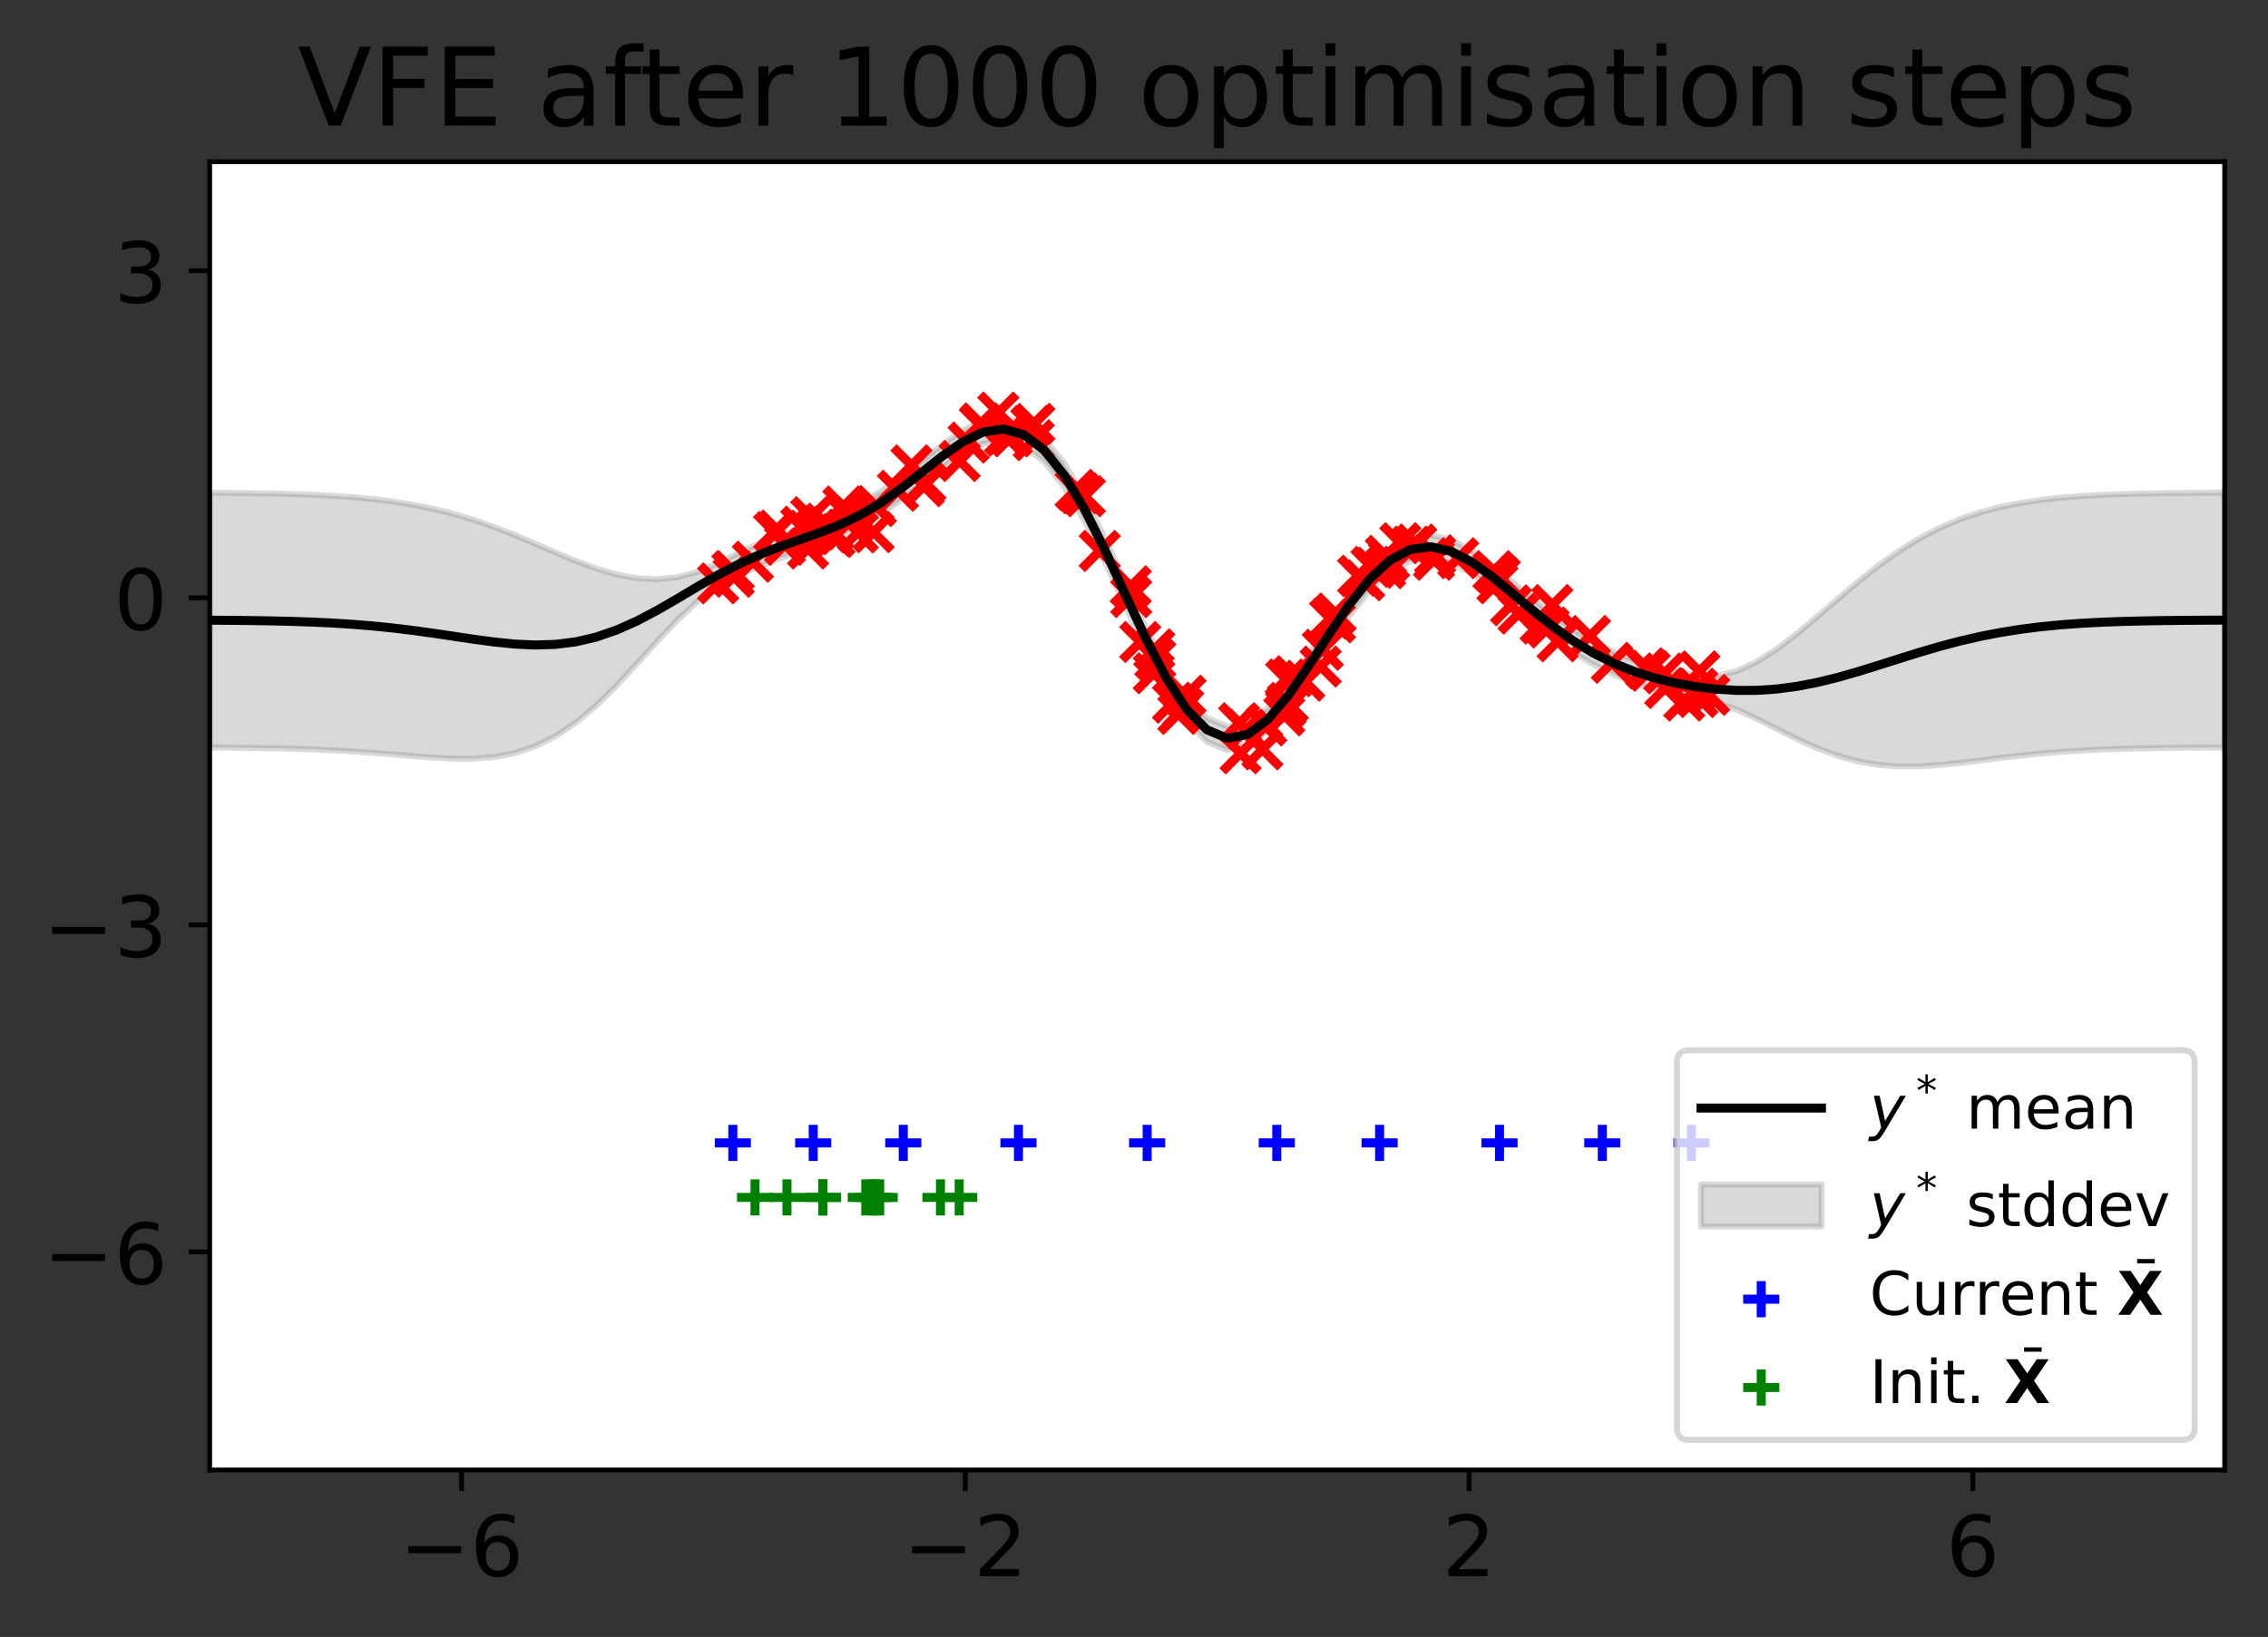 <?xml version="1.0" encoding="utf-8" standalone="no"?>
<!DOCTYPE svg PUBLIC "-//W3C//DTD SVG 1.1//EN"
  "http://www.w3.org/Graphics/SVG/1.1/DTD/svg11.dtd">
<!-- Created with matplotlib (https://matplotlib.org/) -->
<svg height="272.067pt" version="1.1" viewBox="0 0 376.839 272.067" width="376.839pt" xmlns="http://www.w3.org/2000/svg" xmlns:xlink="http://www.w3.org/1999/xlink">
 <rect x="0" y="0" width="376.839" height="272.067" fill="#333333" stroke="none"/>
 <defs>
  <style type="text/css">
*{stroke-linecap:butt;stroke-linejoin:round;}
  </style>
 </defs>
 <g id="figure_1">
  <g id="patch_1">
   <path d="M 0 272.067 
L 376.839 272.067 
L 376.839 0 
L 0 0 
z
" style="fill:none;"/>
  </g>
  <g id="axes_1">
   <g id="patch_2">
    <path d="M 34.839 244.317 
L 369.639 244.317 
L 369.639 26.877 
L 34.839 26.877 
z
" style="fill:#ffffff;"/>
   </g>
   <g id="PolyCollection_1">
    <defs>
     <path d="M 34.839 -190.154 
L 34.839 -147.821 
L 38.221 -147.798 
L 41.603 -147.762 
L 44.985 -147.709 
L 48.366 -147.631 
L 51.748 -147.522 
L 55.13 -147.373 
L 58.512 -147.182 
L 61.894 -146.947 
L 65.275 -146.678 
L 68.657 -146.396 
L 72.039 -146.143 
L 75.421 -145.978 
L 78.803 -145.984 
L 82.185 -146.259 
L 85.566 -146.908 
L 88.948 -148.034 
L 92.33 -149.713 
L 95.712 -151.982 
L 99.094 -154.82 
L 102.475 -158.137 
L 105.857 -161.776 
L 109.239 -165.517 
L 112.621 -169.09 
L 116.003 -172.196 
L 119.385 -174.612 
L 122.766 -176.436 
L 126.148 -177.944 
L 129.53 -179.278 
L 132.912 -180.497 
L 136.294 -181.691 
L 139.675 -183.015 
L 143.057 -184.639 
L 146.439 -186.662 
L 149.821 -189.064 
L 153.203 -191.705 
L 156.585 -194.351 
L 159.966 -196.688 
L 163.348 -198.334 
L 166.73 -198.876 
L 170.112 -197.952 
L 173.494 -195.347 
L 176.875 -191.068 
L 180.257 -185.343 
L 183.639 -178.574 
L 187.021 -171.277 
L 190.403 -164.041 
L 193.785 -157.491 
L 197.166 -152.239 
L 200.548 -148.779 
L 203.93 -147.392 
L 207.312 -148.088 
L 210.694 -150.631 
L 214.075 -154.602 
L 217.457 -159.484 
L 220.839 -164.713 
L 224.221 -169.716 
L 227.603 -173.969 
L 230.985 -177.078 
L 234.366 -178.84 
L 237.748 -179.256 
L 241.13 -178.484 
L 244.512 -176.764 
L 247.894 -174.372 
L 251.275 -171.595 
L 254.657 -168.725 
L 258.039 -166.014 
L 261.421 -163.625 
L 264.803 -161.604 
L 268.185 -159.915 
L 271.566 -158.52 
L 274.948 -157.426 
L 278.33 -156.643 
L 281.712 -156.064 
L 285.094 -155.34 
L 288.475 -154.163 
L 291.857 -152.612 
L 295.239 -150.901 
L 298.621 -149.211 
L 302.003 -147.687 
L 305.385 -146.434 
L 308.766 -145.511 
L 312.148 -144.934 
L 315.53 -144.68 
L 318.912 -144.697 
L 322.294 -144.917 
L 325.675 -145.267 
L 329.057 -145.68 
L 332.439 -146.102 
L 335.821 -146.495 
L 339.203 -146.836 
L 342.585 -147.116 
L 345.966 -147.335 
L 349.348 -147.5 
L 352.73 -147.619 
L 356.112 -147.702 
L 359.494 -147.759 
L 362.875 -147.796 
L 366.257 -147.82 
L 369.639 -147.835 
L 369.639 -190.168 
L 369.639 -190.168 
L 366.257 -190.153 
L 362.875 -190.128 
L 359.494 -190.09 
L 356.112 -190.031 
L 352.73 -189.943 
L 349.348 -189.813 
L 345.966 -189.625 
L 342.585 -189.359 
L 339.203 -188.99 
L 335.821 -188.485 
L 332.439 -187.809 
L 329.057 -186.92 
L 325.675 -185.776 
L 322.294 -184.338 
L 318.912 -182.577 
L 315.53 -180.484 
L 312.148 -178.075 
L 308.766 -175.398 
L 305.385 -172.54 
L 302.003 -169.62 
L 298.621 -166.786 
L 295.239 -164.201 
L 291.857 -162.04 
L 288.475 -160.485 
L 285.094 -159.73 
L 281.712 -159.834 
L 278.33 -160.481 
L 274.948 -161.347 
L 271.566 -162.383 
L 268.185 -163.69 
L 264.803 -165.369 
L 261.421 -167.444 
L 258.039 -169.866 
L 254.657 -172.547 
L 251.275 -175.365 
L 247.894 -178.134 
L 244.512 -180.579 
L 241.13 -182.356 
L 237.748 -183.131 
L 234.366 -182.661 
L 230.985 -180.844 
L 227.603 -177.733 
L 224.221 -173.521 
L 220.839 -168.546 
L 217.457 -163.295 
L 214.075 -158.368 
L 210.694 -154.396 
L 207.312 -151.923 
L 203.93 -151.318 
L 200.548 -152.737 
L 197.166 -156.138 
L 193.785 -161.292 
L 190.403 -167.798 
L 187.021 -175.089 
L 183.639 -182.486 
L 180.257 -189.305 
L 176.875 -194.987 
L 173.494 -199.171 
L 170.112 -201.713 
L 166.73 -202.653 
L 163.348 -202.168 
L 159.966 -200.551 
L 156.585 -198.185 
L 153.203 -195.485 
L 149.821 -192.821 
L 146.439 -190.438 
L 143.057 -188.437 
L 139.675 -186.8 
L 136.294 -185.45 
L 132.912 -184.267 
L 129.53 -183.098 
L 126.148 -181.773 
L 122.766 -180.2 
L 119.385 -178.499 
L 116.003 -177.046 
L 112.621 -176.137 
L 109.239 -175.793 
L 105.857 -175.962 
L 102.475 -176.579 
L 99.094 -177.564 
L 95.712 -178.817 
L 92.33 -180.228 
L 88.948 -181.694 
L 85.566 -183.124 
L 82.185 -184.45 
L 78.803 -185.63 
L 75.421 -186.643 
L 72.039 -187.486 
L 68.657 -188.168 
L 65.275 -188.707 
L 61.894 -189.123 
L 58.512 -189.437 
L 55.13 -189.67 
L 51.748 -189.838 
L 48.366 -189.957 
L 44.985 -190.039 
L 41.603 -190.094 
L 38.221 -190.13 
L 34.839 -190.154 
z
" id="m5de62f214d" style="stroke:#808080;stroke-opacity:0.3;"/>
    </defs>
    <g clip-path="url(#pc79cca05ed)">
     <use style="fill:#808080;fill-opacity:0.3;stroke:#808080;stroke-opacity:0.3;" x="0" xlink:href="#m5de62f214d" y="272.067"/>
    </g>
   </g>
   <g id="PathCollection_1">
    <defs>
     <path d="M -3 3 
L 3 -3 
M -3 -3 
L 3 3 
" id="m4409b756dc" style="stroke:#ff0000;stroke-width:1.5;"/>
    </defs>
    <g clip-path="url(#pc79cca05ed)">
     <use style="fill:#ff0000;stroke:#ff0000;stroke-width:1.5;" x="210.41" xlink:href="#m4409b756dc" y="120.575"/>
     <use style="fill:#ff0000;stroke:#ff0000;stroke-width:1.5;" x="238.262" xlink:href="#m4409b756dc" y="93.046"/>
     <use style="fill:#ff0000;stroke:#ff0000;stroke-width:1.5;" x="219.442" xlink:href="#m4409b756dc" y="110.788"/>
     <use style="fill:#ff0000;stroke:#ff0000;stroke-width:1.5;" x="209.753" xlink:href="#m4409b756dc" y="124.548"/>
     <use style="fill:#ff0000;stroke:#ff0000;stroke-width:1.5;" x="189.459" xlink:href="#m4409b756dc" y="106.698"/>
     <use style="fill:#ff0000;stroke:#ff0000;stroke-width:1.5;" x="226.662" xlink:href="#m4409b756dc" y="96.441"/>
     <use style="fill:#ff0000;stroke:#ff0000;stroke-width:1.5;" x="191.791" xlink:href="#m4409b756dc" y="107.923"/>
     <use style="fill:#ff0000;stroke:#ff0000;stroke-width:1.5;" x="267.822" xlink:href="#m4409b756dc" y="110.166"/>
     <use style="fill:#ff0000;stroke:#ff0000;stroke-width:1.5;" x="279.856" xlink:href="#m4409b756dc" y="116.442"/>
     <use style="fill:#ff0000;stroke:#ff0000;stroke-width:1.5;" x="182.727" xlink:href="#m4409b756dc" y="91.566"/>
     <use style="fill:#ff0000;stroke:#ff0000;stroke-width:1.5;" x="251.074" xlink:href="#m4409b756dc" y="100.605"/>
     <use style="fill:#ff0000;stroke:#ff0000;stroke-width:1.5;" x="207.076" xlink:href="#m4409b756dc" y="121.281"/>
     <use style="fill:#ff0000;stroke:#ff0000;stroke-width:1.5;" x="213.63" xlink:href="#m4409b756dc" y="117.446"/>
     <use style="fill:#ff0000;stroke:#ff0000;stroke-width:1.5;" x="273.484" xlink:href="#m4409b756dc" y="111.072"/>
     <use style="fill:#ff0000;stroke:#ff0000;stroke-width:1.5;" x="130.43" xlink:href="#m4409b756dc" y="90.565"/>
     <use style="fill:#ff0000;stroke:#ff0000;stroke-width:1.5;" x="133.125" xlink:href="#m4409b756dc" y="87.534"/>
     <use style="fill:#ff0000;stroke:#ff0000;stroke-width:1.5;" x="121.924" xlink:href="#m4409b756dc" y="94.972"/>
     <use style="fill:#ff0000;stroke:#ff0000;stroke-width:1.5;" x="257.92" xlink:href="#m4409b756dc" y="100.552"/>
     <use style="fill:#ff0000;stroke:#ff0000;stroke-width:1.5;" x="248.803" xlink:href="#m4409b756dc" y="96.95"/>
     <use style="fill:#ff0000;stroke:#ff0000;stroke-width:1.5;" x="264.179" xlink:href="#m4409b756dc" y="105.703"/>
     <use style="fill:#ff0000;stroke:#ff0000;stroke-width:1.5;" x="282.36" xlink:href="#m4409b756dc" y="111.587"/>
     <use style="fill:#ff0000;stroke:#ff0000;stroke-width:1.5;" x="252.318" xlink:href="#m4409b756dc" y="101.986"/>
     <use style="fill:#ff0000;stroke:#ff0000;stroke-width:1.5;" x="195.791" xlink:href="#m4409b756dc" y="118.655"/>
     <use style="fill:#ff0000;stroke:#ff0000;stroke-width:1.5;" x="249.2" xlink:href="#m4409b756dc" y="95.92"/>
     <use style="fill:#ff0000;stroke:#ff0000;stroke-width:1.5;" x="138.338" xlink:href="#m4409b756dc" y="89.029"/>
     <use style="fill:#ff0000;stroke:#ff0000;stroke-width:1.5;" x="225.662" xlink:href="#m4409b756dc" y="95.684"/>
     <use style="fill:#ff0000;stroke:#ff0000;stroke-width:1.5;" x="142.536" xlink:href="#m4409b756dc" y="88.502"/>
     <use style="fill:#ff0000;stroke:#ff0000;stroke-width:1.5;" x="276.677" xlink:href="#m4409b756dc" y="114.349"/>
     <use style="fill:#ff0000;stroke:#ff0000;stroke-width:1.5;" x="205.896" xlink:href="#m4409b756dc" y="120.206"/>
     <use style="fill:#ff0000;stroke:#ff0000;stroke-width:1.5;" x="187.953" xlink:href="#m4409b756dc" y="99.235"/>
     <use style="fill:#ff0000;stroke:#ff0000;stroke-width:1.5;" x="162.826" xlink:href="#m4409b756dc" y="70.635"/>
     <use style="fill:#ff0000;stroke:#ff0000;stroke-width:1.5;" x="248.146" xlink:href="#m4409b756dc" y="94.922"/>
     <use style="fill:#ff0000;stroke:#ff0000;stroke-width:1.5;" x="194.899" xlink:href="#m4409b756dc" y="116.791"/>
     <use style="fill:#ff0000;stroke:#ff0000;stroke-width:1.5;" x="213.695" xlink:href="#m4409b756dc" y="112.937"/>
     <use style="fill:#ff0000;stroke:#ff0000;stroke-width:1.5;" x="121.684" xlink:href="#m4409b756dc" y="94.947"/>
     <use style="fill:#ff0000;stroke:#ff0000;stroke-width:1.5;" x="221.931" xlink:href="#m4409b756dc" y="101.969"/>
     <use style="fill:#ff0000;stroke:#ff0000;stroke-width:1.5;" x="221.004" xlink:href="#m4409b756dc" y="102.8"/>
     <use style="fill:#ff0000;stroke:#ff0000;stroke-width:1.5;" x="221.814" xlink:href="#m4409b756dc" y="103.438"/>
     <use style="fill:#ff0000;stroke:#ff0000;stroke-width:1.5;" x="276.522" xlink:href="#m4409b756dc" y="111.925"/>
     <use style="fill:#ff0000;stroke:#ff0000;stroke-width:1.5;" x="232.676" xlink:href="#m4409b756dc" y="90.284"/>
     <use style="fill:#ff0000;stroke:#ff0000;stroke-width:1.5;" x="178.721" xlink:href="#m4409b756dc" y="81.424"/>
     <use style="fill:#ff0000;stroke:#ff0000;stroke-width:1.5;" x="191.698" xlink:href="#m4409b756dc" y="111.899"/>
     <use style="fill:#ff0000;stroke:#ff0000;stroke-width:1.5;" x="235.323" xlink:href="#m4409b756dc" y="90.506"/>
     <use style="fill:#ff0000;stroke:#ff0000;stroke-width:1.5;" x="128.621" xlink:href="#m4409b756dc" y="88.416"/>
     <use style="fill:#ff0000;stroke:#ff0000;stroke-width:1.5;" x="230.156" xlink:href="#m4409b756dc" y="94.446"/>
     <use style="fill:#ff0000;stroke:#ff0000;stroke-width:1.5;" x="230.804" xlink:href="#m4409b756dc" y="93.139"/>
     <use style="fill:#ff0000;stroke:#ff0000;stroke-width:1.5;" x="153.757" xlink:href="#m4409b756dc" y="80.239"/>
     <use style="fill:#ff0000;stroke:#ff0000;stroke-width:1.5;" x="140.121" xlink:href="#m4409b756dc" y="84.18"/>
     <use style="fill:#ff0000;stroke:#ff0000;stroke-width:1.5;" x="171.342" xlink:href="#m4409b756dc" y="70.816"/>
     <use style="fill:#ff0000;stroke:#ff0000;stroke-width:1.5;" x="179.424" xlink:href="#m4409b756dc" y="81.989"/>
     <use style="fill:#ff0000;stroke:#ff0000;stroke-width:1.5;" x="213.99" xlink:href="#m4409b756dc" y="116.834"/>
     <use style="fill:#ff0000;stroke:#ff0000;stroke-width:1.5;" x="191.961" xlink:href="#m4409b756dc" y="109.568"/>
     <use style="fill:#ff0000;stroke:#ff0000;stroke-width:1.5;" x="283.993" xlink:href="#m4409b756dc" y="115.494"/>
     <use style="fill:#ff0000;stroke:#ff0000;stroke-width:1.5;" x="135.621" xlink:href="#m4409b756dc" y="88.026"/>
     <use style="fill:#ff0000;stroke:#ff0000;stroke-width:1.5;" x="153.505" xlink:href="#m4409b756dc" y="80.82"/>
     <use style="fill:#ff0000;stroke:#ff0000;stroke-width:1.5;" x="145.542" xlink:href="#m4409b756dc" y="84.108"/>
     <use style="fill:#ff0000;stroke:#ff0000;stroke-width:1.5;" x="227.869" xlink:href="#m4409b756dc" y="94.211"/>
     <use style="fill:#ff0000;stroke:#ff0000;stroke-width:1.5;" x="160.94" xlink:href="#m4409b756dc" y="73.56"/>
     <use style="fill:#ff0000;stroke:#ff0000;stroke-width:1.5;" x="196.599" xlink:href="#m4409b756dc" y="117.749"/>
     <use style="fill:#ff0000;stroke:#ff0000;stroke-width:1.5;" x="159.456" xlink:href="#m4409b756dc" y="76.625"/>
     <use style="fill:#ff0000;stroke:#ff0000;stroke-width:1.5;" x="145.151" xlink:href="#m4409b756dc" y="88.446"/>
     <use style="fill:#ff0000;stroke:#ff0000;stroke-width:1.5;" x="137.016" xlink:href="#m4409b756dc" y="87.03"/>
     <use style="fill:#ff0000;stroke:#ff0000;stroke-width:1.5;" x="228.409" xlink:href="#m4409b756dc" y="94.36"/>
     <use style="fill:#ff0000;stroke:#ff0000;stroke-width:1.5;" x="141.671" xlink:href="#m4409b756dc" y="85.762"/>
     <use style="fill:#ff0000;stroke:#ff0000;stroke-width:1.5;" x="151.447" xlink:href="#m4409b756dc" y="77.352"/>
     <use style="fill:#ff0000;stroke:#ff0000;stroke-width:1.5;" x="180.264" xlink:href="#m4409b756dc" y="82.475"/>
     <use style="fill:#ff0000;stroke:#ff0000;stroke-width:1.5;" x="255.973" xlink:href="#m4409b756dc" y="103.637"/>
     <use style="fill:#ff0000;stroke:#ff0000;stroke-width:1.5;" x="134.794" xlink:href="#m4409b756dc" y="85.958"/>
     <use style="fill:#ff0000;stroke:#ff0000;stroke-width:1.5;" x="258.811" xlink:href="#m4409b756dc" y="106.589"/>
     <use style="fill:#ff0000;stroke:#ff0000;stroke-width:1.5;" x="134.626" xlink:href="#m4409b756dc" y="88.775"/>
     <use style="fill:#ff0000;stroke:#ff0000;stroke-width:1.5;" x="281.998" xlink:href="#m4409b756dc" y="114.464"/>
     <use style="fill:#ff0000;stroke:#ff0000;stroke-width:1.5;" x="196.991" xlink:href="#m4409b756dc" y="115.632"/>
     <use style="fill:#ff0000;stroke:#ff0000;stroke-width:1.5;" x="282.049" xlink:href="#m4409b756dc" y="115.854"/>
     <use style="fill:#ff0000;stroke:#ff0000;stroke-width:1.5;" x="219.79" xlink:href="#m4409b756dc" y="107.997"/>
     <use style="fill:#ff0000;stroke:#ff0000;stroke-width:1.5;" x="242.292" xlink:href="#m4409b756dc" y="92.774"/>
     <use style="fill:#ff0000;stroke:#ff0000;stroke-width:1.5;" x="125.099" xlink:href="#m4409b756dc" y="93.357"/>
     <use style="fill:#ff0000;stroke:#ff0000;stroke-width:1.5;" x="165.881" xlink:href="#m4409b756dc" y="68.568"/>
     <use style="fill:#ff0000;stroke:#ff0000;stroke-width:1.5;" x="138.66" xlink:href="#m4409b756dc" y="89.234"/>
     <use style="fill:#ff0000;stroke:#ff0000;stroke-width:1.5;" x="168.113" xlink:href="#m4409b756dc" y="72.527"/>
     <use style="fill:#ff0000;stroke:#ff0000;stroke-width:1.5;" x="138.414" xlink:href="#m4409b756dc" y="88.228"/>
     <use style="fill:#ff0000;stroke:#ff0000;stroke-width:1.5;" x="171.769" xlink:href="#m4409b756dc" y="73.163"/>
     <use style="fill:#ff0000;stroke:#ff0000;stroke-width:1.5;" x="187.887" xlink:href="#m4409b756dc" y="97.443"/>
     <use style="fill:#ff0000;stroke:#ff0000;stroke-width:1.5;" x="129.277" xlink:href="#m4409b756dc" y="88.186"/>
     <use style="fill:#ff0000;stroke:#ff0000;stroke-width:1.5;" x="234.459" xlink:href="#m4409b756dc" y="90.85"/>
     <use style="fill:#ff0000;stroke:#ff0000;stroke-width:1.5;" x="213.388" xlink:href="#m4409b756dc" y="118.892"/>
     <use style="fill:#ff0000;stroke:#ff0000;stroke-width:1.5;" x="162.965" xlink:href="#m4409b756dc" y="70.373"/>
     <use style="fill:#ff0000;stroke:#ff0000;stroke-width:1.5;" x="206.131" xlink:href="#m4409b756dc" y="125.202"/>
     <use style="fill:#ff0000;stroke:#ff0000;stroke-width:1.5;" x="134.265" xlink:href="#m4409b756dc" y="91.171"/>
     <use style="fill:#ff0000;stroke:#ff0000;stroke-width:1.5;" x="214.953" xlink:href="#m4409b756dc" y="112.388"/>
     <use style="fill:#ff0000;stroke:#ff0000;stroke-width:1.5;" x="274.103" xlink:href="#m4409b756dc" y="111.48"/>
     <use style="fill:#ff0000;stroke:#ff0000;stroke-width:1.5;" x="171.868" xlink:href="#m4409b756dc" y="70.451"/>
     <use style="fill:#ff0000;stroke:#ff0000;stroke-width:1.5;" x="230.264" xlink:href="#m4409b756dc" y="92.38"/>
     <use style="fill:#ff0000;stroke:#ff0000;stroke-width:1.5;" x="140.602" xlink:href="#m4409b756dc" y="85.467"/>
     <use style="fill:#ff0000;stroke:#ff0000;stroke-width:1.5;" x="238.452" xlink:href="#m4409b756dc" y="92.301"/>
     <use style="fill:#ff0000;stroke:#ff0000;stroke-width:1.5;" x="166.986" xlink:href="#m4409b756dc" y="72.417"/>
     <use style="fill:#ff0000;stroke:#ff0000;stroke-width:1.5;" x="149.205" xlink:href="#m4409b756dc" y="81.571"/>
     <use style="fill:#ff0000;stroke:#ff0000;stroke-width:1.5;" x="216.721" xlink:href="#m4409b756dc" y="113.131"/>
     <use style="fill:#ff0000;stroke:#ff0000;stroke-width:1.5;" x="121.905" xlink:href="#m4409b756dc" y="95.864"/>
     <use style="fill:#ff0000;stroke:#ff0000;stroke-width:1.5;" x="257.304" xlink:href="#m4409b756dc" y="104.297"/>
     <use style="fill:#ff0000;stroke:#ff0000;stroke-width:1.5;" x="119.325" xlink:href="#m4409b756dc" y="96.962"/>
    </g>
   </g>
   <g id="PathCollection_2">
    <defs>
     <path d="M -3 0 
L 3 0 
M 0 3 
L 0 -3 
" id="me968a07c2e" style="stroke:#0000ff;stroke-width:1.5;"/>
    </defs>
    <g clip-path="url(#pc79cca05ed)">
     <use style="fill:#0000ff;stroke:#0000ff;stroke-width:1.5;" x="121.767" xlink:href="#me968a07c2e" y="189.957"/>
     <use style="fill:#0000ff;stroke:#0000ff;stroke-width:1.5;" x="266.232" xlink:href="#me968a07c2e" y="189.957"/>
     <use style="fill:#0000ff;stroke:#0000ff;stroke-width:1.5;" x="150.083" xlink:href="#me968a07c2e" y="189.957"/>
     <use style="fill:#0000ff;stroke:#0000ff;stroke-width:1.5;" x="212.145" xlink:href="#me968a07c2e" y="189.957"/>
     <use style="fill:#0000ff;stroke:#0000ff;stroke-width:1.5;" x="135.12" xlink:href="#me968a07c2e" y="189.957"/>
     <use style="fill:#0000ff;stroke:#0000ff;stroke-width:1.5;" x="249.155" xlink:href="#me968a07c2e" y="189.957"/>
     <use style="fill:#0000ff;stroke:#0000ff;stroke-width:1.5;" x="281.042" xlink:href="#me968a07c2e" y="189.957"/>
     <use style="fill:#0000ff;stroke:#0000ff;stroke-width:1.5;" x="190.607" xlink:href="#me968a07c2e" y="189.957"/>
     <use style="fill:#0000ff;stroke:#0000ff;stroke-width:1.5;" x="229.231" xlink:href="#me968a07c2e" y="189.957"/>
     <use style="fill:#0000ff;stroke:#0000ff;stroke-width:1.5;" x="169.225" xlink:href="#me968a07c2e" y="189.957"/>
    </g>
   </g>
   <g id="PathCollection_3">
    <defs>
     <path d="M -3 0 
L 3 0 
M 0 3 
L 0 -3 
" id="m7d89f2d662" style="stroke:#008000;stroke-width:1.5;"/>
    </defs>
    <g clip-path="url(#pc79cca05ed)">
     <use style="fill:#008000;stroke:#008000;stroke-width:1.5;" x="125.45" xlink:href="#m7d89f2d662" y="199.017"/>
     <use style="fill:#008000;stroke:#008000;stroke-width:1.5;" x="156.266" xlink:href="#m7d89f2d662" y="199.017"/>
     <use style="fill:#008000;stroke:#008000;stroke-width:1.5;" x="144.945" xlink:href="#m7d89f2d662" y="199.017"/>
     <use style="fill:#008000;stroke:#008000;stroke-width:1.5;" x="136.725" xlink:href="#m7d89f2d662" y="199.017"/>
     <use style="fill:#008000;stroke:#008000;stroke-width:1.5;" x="130.757" xlink:href="#m7d89f2d662" y="199.017"/>
     <use style="fill:#008000;stroke:#008000;stroke-width:1.5;" x="145.428" xlink:href="#m7d89f2d662" y="199.017"/>
     <use style="fill:#008000;stroke:#008000;stroke-width:1.5;" x="159.376" xlink:href="#m7d89f2d662" y="199.017"/>
     <use style="fill:#008000;stroke:#008000;stroke-width:1.5;" x="136.748" xlink:href="#m7d89f2d662" y="199.017"/>
     <use style="fill:#008000;stroke:#008000;stroke-width:1.5;" x="146.164" xlink:href="#m7d89f2d662" y="199.017"/>
     <use style="fill:#008000;stroke:#008000;stroke-width:1.5;" x="143.854" xlink:href="#m7d89f2d662" y="199.017"/>
    </g>
   </g>
   <g id="matplotlib.axis_1">
    <g id="xtick_1">
     <g id="line2d_1">
      <defs>
       <path d="M 0 0 
L 0 3.5 
" id="m39c4603861" style="stroke:#000000;stroke-width:0.8;"/>
      </defs>
      <g>
       <use style="stroke:#000000;stroke-width:0.8;" x="76.689" xlink:href="#m39c4603861" y="244.317"/>
      </g>
     </g>
     <g id="text_1">
      <!-- −6 -->
      <defs>
       <path d="M 10.594 35.5 
L 73.188 35.5 
L 73.188 27.203 
L 10.594 27.203 
z
" id="DejaVuSans-8722"/>
       <path d="M 33.016 40.375 
Q 26.375 40.375 22.484 35.828 
Q 18.609 31.297 18.609 23.391 
Q 18.609 15.531 22.484 10.953 
Q 26.375 6.391 33.016 6.391 
Q 39.656 6.391 43.531 10.953 
Q 47.406 15.531 47.406 23.391 
Q 47.406 31.297 43.531 35.828 
Q 39.656 40.375 33.016 40.375 
z
M 52.594 71.297 
L 52.594 62.312 
Q 48.875 64.062 45.094 64.984 
Q 41.312 65.922 37.594 65.922 
Q 27.828 65.922 22.672 59.328 
Q 17.531 52.734 16.797 39.406 
Q 19.672 43.656 24.016 45.922 
Q 28.375 48.188 33.594 48.188 
Q 44.578 48.188 50.953 41.516 
Q 57.328 34.859 57.328 23.391 
Q 57.328 12.156 50.688 5.359 
Q 44.047 -1.422 33.016 -1.422 
Q 20.359 -1.422 13.672 8.266 
Q 6.984 17.969 6.984 36.375 
Q 6.984 53.656 15.188 63.938 
Q 23.391 74.219 37.203 74.219 
Q 40.922 74.219 44.703 73.484 
Q 48.484 72.75 52.594 71.297 
z
" id="DejaVuSans-54"/>
      </defs>
      <g transform="translate(66.37 261.955)scale(0.14 -0.14)">
       <use xlink:href="#DejaVuSans-8722"/>
       <use x="83.789" xlink:href="#DejaVuSans-54"/>
      </g>
     </g>
    </g>
    <g id="xtick_2">
     <g id="line2d_2">
      <g>
       <use style="stroke:#000000;stroke-width:0.8;" x="160.389" xlink:href="#m39c4603861" y="244.317"/>
      </g>
     </g>
     <g id="text_2">
      <!-- −2 -->
      <defs>
       <path d="M 19.188 8.297 
L 53.609 8.297 
L 53.609 0 
L 7.328 0 
L 7.328 8.297 
Q 12.938 14.109 22.625 23.891 
Q 32.328 33.688 34.812 36.531 
Q 39.547 41.844 41.422 45.531 
Q 43.312 49.219 43.312 52.781 
Q 43.312 58.594 39.234 62.25 
Q 35.156 65.922 28.609 65.922 
Q 23.969 65.922 18.812 64.312 
Q 13.672 62.703 7.812 59.422 
L 7.812 69.391 
Q 13.766 71.781 18.938 73 
Q 24.125 74.219 28.422 74.219 
Q 39.75 74.219 46.484 68.547 
Q 53.219 62.891 53.219 53.422 
Q 53.219 48.922 51.531 44.891 
Q 49.859 40.875 45.406 35.406 
Q 44.188 33.984 37.641 27.219 
Q 31.109 20.453 19.188 8.297 
z
" id="DejaVuSans-50"/>
      </defs>
      <g transform="translate(150.07 261.955)scale(0.14 -0.14)">
       <use xlink:href="#DejaVuSans-8722"/>
       <use x="83.789" xlink:href="#DejaVuSans-50"/>
      </g>
     </g>
    </g>
    <g id="xtick_3">
     <g id="line2d_3">
      <g>
       <use style="stroke:#000000;stroke-width:0.8;" x="244.089" xlink:href="#m39c4603861" y="244.317"/>
      </g>
     </g>
     <g id="text_3">
      <!-- 2 -->
      <g transform="translate(239.635 261.955)scale(0.14 -0.14)">
       <use xlink:href="#DejaVuSans-50"/>
      </g>
     </g>
    </g>
    <g id="xtick_4">
     <g id="line2d_4">
      <g>
       <use style="stroke:#000000;stroke-width:0.8;" x="327.789" xlink:href="#m39c4603861" y="244.317"/>
      </g>
     </g>
     <g id="text_4">
      <!-- 6 -->
      <g transform="translate(323.335 261.955)scale(0.14 -0.14)">
       <use xlink:href="#DejaVuSans-54"/>
      </g>
     </g>
    </g>
   </g>
   <g id="matplotlib.axis_2">
    <g id="ytick_1">
     <g id="line2d_5">
      <defs>
       <path d="M 0 0 
L -3.5 0 
" id="m6ffa944d51" style="stroke:#000000;stroke-width:0.8;"/>
      </defs>
      <g>
       <use style="stroke:#000000;stroke-width:0.8;" x="34.839" xlink:href="#m6ffa944d51" y="208.077"/>
      </g>
     </g>
     <g id="text_5">
      <!-- −6 -->
      <g transform="translate(7.2 213.396)scale(0.14 -0.14)">
       <use xlink:href="#DejaVuSans-8722"/>
       <use x="83.789" xlink:href="#DejaVuSans-54"/>
      </g>
     </g>
    </g>
    <g id="ytick_2">
     <g id="line2d_6">
      <g>
       <use style="stroke:#000000;stroke-width:0.8;" x="34.839" xlink:href="#m6ffa944d51" y="153.717"/>
      </g>
     </g>
     <g id="text_6">
      <!-- −3 -->
      <defs>
       <path d="M 40.578 39.312 
Q 47.656 37.797 51.625 33 
Q 55.609 28.219 55.609 21.188 
Q 55.609 10.406 48.188 4.484 
Q 40.766 -1.422 27.094 -1.422 
Q 22.516 -1.422 17.656 -0.516 
Q 12.797 0.391 7.625 2.203 
L 7.625 11.719 
Q 11.719 9.328 16.594 8.109 
Q 21.484 6.891 26.812 6.891 
Q 36.078 6.891 40.938 10.547 
Q 45.797 14.203 45.797 21.188 
Q 45.797 27.641 41.281 31.266 
Q 36.766 34.906 28.719 34.906 
L 20.219 34.906 
L 20.219 43.016 
L 29.109 43.016 
Q 36.375 43.016 40.234 45.922 
Q 44.094 48.828 44.094 54.297 
Q 44.094 59.906 40.109 62.906 
Q 36.141 65.922 28.719 65.922 
Q 24.656 65.922 20.016 65.031 
Q 15.375 64.156 9.812 62.312 
L 9.812 71.094 
Q 15.438 72.656 20.344 73.438 
Q 25.25 74.219 29.594 74.219 
Q 40.828 74.219 47.359 69.109 
Q 53.906 64.016 53.906 55.328 
Q 53.906 49.266 50.438 45.094 
Q 46.969 40.922 40.578 39.312 
z
" id="DejaVuSans-51"/>
      </defs>
      <g transform="translate(7.2 159.036)scale(0.14 -0.14)">
       <use xlink:href="#DejaVuSans-8722"/>
       <use x="83.789" xlink:href="#DejaVuSans-51"/>
      </g>
     </g>
    </g>
    <g id="ytick_3">
     <g id="line2d_7">
      <g>
       <use style="stroke:#000000;stroke-width:0.8;" x="34.839" xlink:href="#m6ffa944d51" y="99.357"/>
      </g>
     </g>
     <g id="text_7">
      <!-- 0 -->
      <defs>
       <path d="M 31.781 66.406 
Q 24.172 66.406 20.328 58.906 
Q 16.5 51.422 16.5 36.375 
Q 16.5 21.391 20.328 13.891 
Q 24.172 6.391 31.781 6.391 
Q 39.453 6.391 43.281 13.891 
Q 47.125 21.391 47.125 36.375 
Q 47.125 51.422 43.281 58.906 
Q 39.453 66.406 31.781 66.406 
z
M 31.781 74.219 
Q 44.047 74.219 50.516 64.516 
Q 56.984 54.828 56.984 36.375 
Q 56.984 17.969 50.516 8.266 
Q 44.047 -1.422 31.781 -1.422 
Q 19.531 -1.422 13.062 8.266 
Q 6.594 17.969 6.594 36.375 
Q 6.594 54.828 13.062 64.516 
Q 19.531 74.219 31.781 74.219 
z
" id="DejaVuSans-48"/>
      </defs>
      <g transform="translate(18.932 104.676)scale(0.14 -0.14)">
       <use xlink:href="#DejaVuSans-48"/>
      </g>
     </g>
    </g>
    <g id="ytick_4">
     <g id="line2d_8">
      <g>
       <use style="stroke:#000000;stroke-width:0.8;" x="34.839" xlink:href="#m6ffa944d51" y="44.997"/>
      </g>
     </g>
     <g id="text_8">
      <!-- 3 -->
      <g transform="translate(18.932 50.316)scale(0.14 -0.14)">
       <use xlink:href="#DejaVuSans-51"/>
      </g>
     </g>
    </g>
   </g>
   <g id="line2d_9">
    <path clip-path="url(#pc79cca05ed)" d="M 34.839 103.079 
L 38.221 103.102 
L 41.603 103.138 
L 44.985 103.193 
L 48.366 103.273 
L 51.748 103.387 
L 55.13 103.545 
L 58.512 103.757 
L 61.894 104.032 
L 65.275 104.374 
L 68.657 104.785 
L 72.039 105.252 
L 75.421 105.756 
L 78.803 106.259 
L 82.185 106.712 
L 85.566 107.051 
L 88.948 107.203 
L 92.33 107.096 
L 95.712 106.667 
L 99.094 105.875 
L 102.475 104.709 
L 105.857 103.198 
L 109.239 101.412 
L 112.621 99.453 
L 116.003 97.445 
L 119.385 95.511 
L 122.766 93.749 
L 126.148 92.208 
L 129.53 90.879 
L 132.912 89.684 
L 136.294 88.496 
L 139.675 87.159 
L 143.057 85.529 
L 146.439 83.516 
L 149.821 81.124 
L 153.203 78.471 
L 156.585 75.799 
L 159.966 73.447 
L 163.348 71.816 
L 166.73 71.302 
L 170.112 72.234 
L 173.494 74.808 
L 176.875 79.039 
L 180.257 84.742 
L 183.639 91.537 
L 187.021 98.883 
L 190.403 106.147 
L 193.785 112.675 
L 197.166 117.878 
L 200.548 121.308 
L 203.93 122.712 
L 207.312 122.061 
L 210.694 119.553 
L 214.075 115.582 
L 217.457 110.677 
L 220.839 105.437 
L 224.221 100.448 
L 227.603 96.215 
L 230.985 93.105 
L 234.366 91.316 
L 237.748 90.873 
L 241.13 91.647 
L 244.512 93.395 
L 247.894 95.814 
L 251.275 98.587 
L 254.657 101.431 
L 258.039 104.126 
L 261.421 106.532 
L 264.803 108.58 
L 268.185 110.264 
L 271.566 111.615 
L 274.948 112.68 
L 278.33 113.505 
L 281.712 114.118 
L 285.094 114.531 
L 288.475 114.743 
L 291.857 114.741 
L 295.239 114.516 
L 298.621 114.068 
L 302.003 113.413 
L 305.385 112.58 
L 308.766 111.612 
L 312.148 110.562 
L 315.53 109.484 
L 318.912 108.429 
L 322.294 107.439 
L 325.675 106.545 
L 329.057 105.767 
L 332.439 105.111 
L 335.821 104.576 
L 339.203 104.154 
L 342.585 103.829 
L 345.966 103.586 
L 349.348 103.41 
L 352.73 103.286 
L 356.112 103.2 
L 359.494 103.142 
L 362.875 103.105 
L 366.257 103.08 
L 369.639 103.065 
" style="fill:none;stroke:#000000;stroke-linecap:square;stroke-width:1.5;"/>
   </g>
   <g id="patch_3">
    <path d="M 34.839 244.317 
L 34.839 26.877 
" style="fill:none;stroke:#000000;stroke-linecap:square;stroke-linejoin:miter;stroke-width:0.8;"/>
   </g>
   <g id="patch_4">
    <path d="M 369.639 244.317 
L 369.639 26.877 
" style="fill:none;stroke:#000000;stroke-linecap:square;stroke-linejoin:miter;stroke-width:0.8;"/>
   </g>
   <g id="patch_5">
    <path d="M 34.839 244.317 
L 369.639 244.317 
" style="fill:none;stroke:#000000;stroke-linecap:square;stroke-linejoin:miter;stroke-width:0.8;"/>
   </g>
   <g id="patch_6">
    <path d="M 34.839 26.877 
L 369.639 26.877 
" style="fill:none;stroke:#000000;stroke-linecap:square;stroke-linejoin:miter;stroke-width:0.8;"/>
   </g>
   <g id="text_9">
    <!-- VFE after 1000 optimisation steps -->
    <defs>
     <path d="M 28.609 0 
L 0.781 72.906 
L 11.078 72.906 
L 34.188 11.531 
L 57.328 72.906 
L 67.578 72.906 
L 39.797 0 
z
" id="DejaVuSans-86"/>
     <path d="M 9.812 72.906 
L 51.703 72.906 
L 51.703 64.594 
L 19.672 64.594 
L 19.672 43.109 
L 48.578 43.109 
L 48.578 34.812 
L 19.672 34.812 
L 19.672 0 
L 9.812 0 
z
" id="DejaVuSans-70"/>
     <path d="M 9.812 72.906 
L 55.906 72.906 
L 55.906 64.594 
L 19.672 64.594 
L 19.672 43.016 
L 54.391 43.016 
L 54.391 34.719 
L 19.672 34.719 
L 19.672 8.297 
L 56.781 8.297 
L 56.781 0 
L 9.812 0 
z
" id="DejaVuSans-69"/>
     <path id="DejaVuSans-32"/>
     <path d="M 34.281 27.484 
Q 23.391 27.484 19.188 25 
Q 14.984 22.516 14.984 16.5 
Q 14.984 11.719 18.141 8.906 
Q 21.297 6.109 26.703 6.109 
Q 34.188 6.109 38.703 11.406 
Q 43.219 16.703 43.219 25.484 
L 43.219 27.484 
z
M 52.203 31.203 
L 52.203 0 
L 43.219 0 
L 43.219 8.297 
Q 40.141 3.328 35.547 0.953 
Q 30.953 -1.422 24.312 -1.422 
Q 15.922 -1.422 10.953 3.297 
Q 6 8.016 6 15.922 
Q 6 25.141 12.172 29.828 
Q 18.359 34.516 30.609 34.516 
L 43.219 34.516 
L 43.219 35.406 
Q 43.219 41.609 39.141 45 
Q 35.062 48.391 27.688 48.391 
Q 23 48.391 18.547 47.266 
Q 14.109 46.141 10.016 43.891 
L 10.016 52.203 
Q 14.938 54.109 19.578 55.047 
Q 24.219 56 28.609 56 
Q 40.484 56 46.344 49.844 
Q 52.203 43.703 52.203 31.203 
z
" id="DejaVuSans-97"/>
     <path d="M 37.109 75.984 
L 37.109 68.5 
L 28.516 68.5 
Q 23.688 68.5 21.797 66.547 
Q 19.922 64.594 19.922 59.516 
L 19.922 54.688 
L 34.719 54.688 
L 34.719 47.703 
L 19.922 47.703 
L 19.922 0 
L 10.891 0 
L 10.891 47.703 
L 2.297 47.703 
L 2.297 54.688 
L 10.891 54.688 
L 10.891 58.5 
Q 10.891 67.625 15.141 71.797 
Q 19.391 75.984 28.609 75.984 
z
" id="DejaVuSans-102"/>
     <path d="M 18.312 70.219 
L 18.312 54.688 
L 36.812 54.688 
L 36.812 47.703 
L 18.312 47.703 
L 18.312 18.016 
Q 18.312 11.328 20.141 9.422 
Q 21.969 7.516 27.594 7.516 
L 36.812 7.516 
L 36.812 0 
L 27.594 0 
Q 17.188 0 13.234 3.875 
Q 9.281 7.766 9.281 18.016 
L 9.281 47.703 
L 2.688 47.703 
L 2.688 54.688 
L 9.281 54.688 
L 9.281 70.219 
z
" id="DejaVuSans-116"/>
     <path d="M 56.203 29.594 
L 56.203 25.203 
L 14.891 25.203 
Q 15.484 15.922 20.484 11.062 
Q 25.484 6.203 34.422 6.203 
Q 39.594 6.203 44.453 7.469 
Q 49.312 8.734 54.109 11.281 
L 54.109 2.781 
Q 49.266 0.734 44.188 -0.344 
Q 39.109 -1.422 33.891 -1.422 
Q 20.797 -1.422 13.156 6.188 
Q 5.516 13.812 5.516 26.812 
Q 5.516 40.234 12.766 48.109 
Q 20.016 56 32.328 56 
Q 43.359 56 49.781 48.891 
Q 56.203 41.797 56.203 29.594 
z
M 47.219 32.234 
Q 47.125 39.594 43.094 43.984 
Q 39.062 48.391 32.422 48.391 
Q 24.906 48.391 20.391 44.141 
Q 15.875 39.891 15.188 32.172 
z
" id="DejaVuSans-101"/>
     <path d="M 41.109 46.297 
Q 39.594 47.172 37.812 47.578 
Q 36.031 48 33.891 48 
Q 26.266 48 22.188 43.047 
Q 18.109 38.094 18.109 28.812 
L 18.109 0 
L 9.078 0 
L 9.078 54.688 
L 18.109 54.688 
L 18.109 46.188 
Q 20.953 51.172 25.484 53.578 
Q 30.031 56 36.531 56 
Q 37.453 56 38.578 55.875 
Q 39.703 55.766 41.062 55.516 
z
" id="DejaVuSans-114"/>
     <path d="M 12.406 8.297 
L 28.516 8.297 
L 28.516 63.922 
L 10.984 60.406 
L 10.984 69.391 
L 28.422 72.906 
L 38.281 72.906 
L 38.281 8.297 
L 54.391 8.297 
L 54.391 0 
L 12.406 0 
z
" id="DejaVuSans-49"/>
     <path d="M 30.609 48.391 
Q 23.391 48.391 19.188 42.75 
Q 14.984 37.109 14.984 27.297 
Q 14.984 17.484 19.156 11.844 
Q 23.344 6.203 30.609 6.203 
Q 37.797 6.203 41.984 11.859 
Q 46.188 17.531 46.188 27.297 
Q 46.188 37.016 41.984 42.703 
Q 37.797 48.391 30.609 48.391 
z
M 30.609 56 
Q 42.328 56 49.016 48.375 
Q 55.719 40.766 55.719 27.297 
Q 55.719 13.875 49.016 6.219 
Q 42.328 -1.422 30.609 -1.422 
Q 18.844 -1.422 12.172 6.219 
Q 5.516 13.875 5.516 27.297 
Q 5.516 40.766 12.172 48.375 
Q 18.844 56 30.609 56 
z
" id="DejaVuSans-111"/>
     <path d="M 18.109 8.203 
L 18.109 -20.797 
L 9.078 -20.797 
L 9.078 54.688 
L 18.109 54.688 
L 18.109 46.391 
Q 20.953 51.266 25.266 53.625 
Q 29.594 56 35.594 56 
Q 45.562 56 51.781 48.094 
Q 58.016 40.188 58.016 27.297 
Q 58.016 14.406 51.781 6.484 
Q 45.562 -1.422 35.594 -1.422 
Q 29.594 -1.422 25.266 0.953 
Q 20.953 3.328 18.109 8.203 
z
M 48.688 27.297 
Q 48.688 37.203 44.609 42.844 
Q 40.531 48.484 33.406 48.484 
Q 26.266 48.484 22.188 42.844 
Q 18.109 37.203 18.109 27.297 
Q 18.109 17.391 22.188 11.75 
Q 26.266 6.109 33.406 6.109 
Q 40.531 6.109 44.609 11.75 
Q 48.688 17.391 48.688 27.297 
z
" id="DejaVuSans-112"/>
     <path d="M 9.422 54.688 
L 18.406 54.688 
L 18.406 0 
L 9.422 0 
z
M 9.422 75.984 
L 18.406 75.984 
L 18.406 64.594 
L 9.422 64.594 
z
" id="DejaVuSans-105"/>
     <path d="M 52 44.188 
Q 55.375 50.25 60.062 53.125 
Q 64.75 56 71.094 56 
Q 79.641 56 84.281 50.016 
Q 88.922 44.047 88.922 33.016 
L 88.922 0 
L 79.891 0 
L 79.891 32.719 
Q 79.891 40.578 77.094 44.375 
Q 74.312 48.188 68.609 48.188 
Q 61.625 48.188 57.562 43.547 
Q 53.516 38.922 53.516 30.906 
L 53.516 0 
L 44.484 0 
L 44.484 32.719 
Q 44.484 40.625 41.703 44.406 
Q 38.922 48.188 33.109 48.188 
Q 26.219 48.188 22.156 43.531 
Q 18.109 38.875 18.109 30.906 
L 18.109 0 
L 9.078 0 
L 9.078 54.688 
L 18.109 54.688 
L 18.109 46.188 
Q 21.188 51.219 25.484 53.609 
Q 29.781 56 35.688 56 
Q 41.656 56 45.828 52.969 
Q 50 49.953 52 44.188 
z
" id="DejaVuSans-109"/>
     <path d="M 44.281 53.078 
L 44.281 44.578 
Q 40.484 46.531 36.375 47.5 
Q 32.281 48.484 27.875 48.484 
Q 21.188 48.484 17.844 46.438 
Q 14.5 44.391 14.5 40.281 
Q 14.5 37.156 16.891 35.375 
Q 19.281 33.594 26.516 31.984 
L 29.594 31.297 
Q 39.156 29.25 43.188 25.516 
Q 47.219 21.781 47.219 15.094 
Q 47.219 7.469 41.188 3.016 
Q 35.156 -1.422 24.609 -1.422 
Q 20.219 -1.422 15.453 -0.562 
Q 10.688 0.297 5.422 2 
L 5.422 11.281 
Q 10.406 8.688 15.234 7.391 
Q 20.062 6.109 24.812 6.109 
Q 31.156 6.109 34.562 8.281 
Q 37.984 10.453 37.984 14.406 
Q 37.984 18.062 35.516 20.016 
Q 33.062 21.969 24.703 23.781 
L 21.578 24.516 
Q 13.234 26.266 9.516 29.906 
Q 5.812 33.547 5.812 39.891 
Q 5.812 47.609 11.281 51.797 
Q 16.75 56 26.812 56 
Q 31.781 56 36.172 55.266 
Q 40.578 54.547 44.281 53.078 
z
" id="DejaVuSans-115"/>
     <path d="M 54.891 33.016 
L 54.891 0 
L 45.906 0 
L 45.906 32.719 
Q 45.906 40.484 42.875 44.328 
Q 39.844 48.188 33.797 48.188 
Q 26.516 48.188 22.312 43.547 
Q 18.109 38.922 18.109 30.906 
L 18.109 0 
L 9.078 0 
L 9.078 54.688 
L 18.109 54.688 
L 18.109 46.188 
Q 21.344 51.125 25.703 53.562 
Q 30.078 56 35.797 56 
Q 45.219 56 50.047 50.172 
Q 54.891 44.344 54.891 33.016 
z
" id="DejaVuSans-110"/>
    </defs>
    <g transform="translate(49.465 20.877)scale(0.18 -0.18)">
     <use xlink:href="#DejaVuSans-86"/>
     <use x="68.408" xlink:href="#DejaVuSans-70"/>
     <use x="125.928" xlink:href="#DejaVuSans-69"/>
     <use x="189.111" xlink:href="#DejaVuSans-32"/>
     <use x="220.898" xlink:href="#DejaVuSans-97"/>
     <use x="282.178" xlink:href="#DejaVuSans-102"/>
     <use x="315.633" xlink:href="#DejaVuSans-116"/>
     <use x="354.842" xlink:href="#DejaVuSans-101"/>
     <use x="416.365" xlink:href="#DejaVuSans-114"/>
     <use x="457.479" xlink:href="#DejaVuSans-32"/>
     <use x="489.266" xlink:href="#DejaVuSans-49"/>
     <use x="552.889" xlink:href="#DejaVuSans-48"/>
     <use x="616.512" xlink:href="#DejaVuSans-48"/>
     <use x="680.135" xlink:href="#DejaVuSans-48"/>
     <use x="743.758" xlink:href="#DejaVuSans-32"/>
     <use x="775.545" xlink:href="#DejaVuSans-111"/>
     <use x="836.727" xlink:href="#DejaVuSans-112"/>
     <use x="900.203" xlink:href="#DejaVuSans-116"/>
     <use x="939.412" xlink:href="#DejaVuSans-105"/>
     <use x="967.195" xlink:href="#DejaVuSans-109"/>
     <use x="1064.607" xlink:href="#DejaVuSans-105"/>
     <use x="1092.391" xlink:href="#DejaVuSans-115"/>
     <use x="1144.49" xlink:href="#DejaVuSans-97"/>
     <use x="1205.77" xlink:href="#DejaVuSans-116"/>
     <use x="1244.979" xlink:href="#DejaVuSans-105"/>
     <use x="1272.762" xlink:href="#DejaVuSans-111"/>
     <use x="1333.943" xlink:href="#DejaVuSans-110"/>
     <use x="1397.322" xlink:href="#DejaVuSans-32"/>
     <use x="1429.109" xlink:href="#DejaVuSans-115"/>
     <use x="1481.209" xlink:href="#DejaVuSans-116"/>
     <use x="1520.418" xlink:href="#DejaVuSans-101"/>
     <use x="1581.941" xlink:href="#DejaVuSans-112"/>
     <use x="1645.418" xlink:href="#DejaVuSans-115"/>
    </g>
   </g>
   <g id="legend_1">
    <g id="patch_7">
     <path d="M 280.639 239.317 
L 362.639 239.317 
Q 364.639 239.317 364.639 237.317 
L 364.639 176.561 
Q 364.639 174.561 362.639 174.561 
L 280.639 174.561 
Q 278.639 174.561 278.639 176.561 
L 278.639 237.317 
Q 278.639 239.317 280.639 239.317 
z
" style="fill:#ffffff;opacity:0.8;stroke:#cccccc;stroke-linejoin:miter;"/>
    </g>
    <g id="line2d_10">
     <path d="M 282.639 184.161 
L 302.639 184.161 
" style="fill:none;stroke:#000000;stroke-linecap:square;stroke-width:1.5;"/>
    </g>
    <g id="line2d_11"/>
    <g id="text_10">
     <!-- $y^*$ mean -->
     <defs>
      <path d="M 24.812 -5.078 
Q 18.562 -15.578 14.625 -18.188 
Q 10.688 -20.797 4.594 -20.797 
L -2.484 -20.797 
L -0.984 -13.281 
L 4.203 -13.281 
Q 7.953 -13.281 10.594 -11.234 
Q 13.234 -9.188 16.5 -3.219 
L 19.281 2 
L 7.172 54.688 
L 16.703 54.688 
L 25.781 12.797 
L 50.875 54.688 
L 60.297 54.688 
z
" id="DejaVuSans-Oblique-121"/>
      <path d="M 47.016 60.891 
L 29.5 51.422 
L 47.016 41.891 
L 44.188 37.109 
L 27.781 47.016 
L 27.781 28.609 
L 22.219 28.609 
L 22.219 47.016 
L 5.812 37.109 
L 2.984 41.891 
L 20.516 51.422 
L 2.984 60.891 
L 5.812 65.719 
L 22.219 55.812 
L 22.219 74.219 
L 27.781 74.219 
L 27.781 55.812 
L 44.188 65.719 
z
" id="DejaVuSans-42"/>
     </defs>
     <g transform="translate(310.639 187.661)scale(0.1 -0.1)">
      <use transform="translate(0 0.766)" xlink:href="#DejaVuSans-Oblique-121"/>
      <use transform="translate(77.284 39.047)scale(0.7)" xlink:href="#DejaVuSans-42"/>
      <use transform="translate(128.656 0.766)" xlink:href="#DejaVuSans-32"/>
      <use transform="translate(160.443 0.766)" xlink:href="#DejaVuSans-109"/>
      <use transform="translate(257.855 0.766)" xlink:href="#DejaVuSans-101"/>
      <use transform="translate(319.378 0.766)" xlink:href="#DejaVuSans-97"/>
      <use transform="translate(380.658 0.766)" xlink:href="#DejaVuSans-110"/>
     </g>
    </g>
    <g id="patch_8">
     <path d="M 282.639 203.861 
L 302.639 203.861 
L 302.639 196.861 
L 282.639 196.861 
z
" style="fill:#808080;opacity:0.3;stroke:#808080;stroke-linejoin:miter;"/>
    </g>
    <g id="text_11">
     <!-- $y^*$ stddev -->
     <defs>
      <path d="M 45.406 46.391 
L 45.406 75.984 
L 54.391 75.984 
L 54.391 0 
L 45.406 0 
L 45.406 8.203 
Q 42.578 3.328 38.25 0.953 
Q 33.938 -1.422 27.875 -1.422 
Q 17.969 -1.422 11.734 6.484 
Q 5.516 14.406 5.516 27.297 
Q 5.516 40.188 11.734 48.094 
Q 17.969 56 27.875 56 
Q 33.938 56 38.25 53.625 
Q 42.578 51.266 45.406 46.391 
z
M 14.797 27.297 
Q 14.797 17.391 18.875 11.75 
Q 22.953 6.109 30.078 6.109 
Q 37.203 6.109 41.297 11.75 
Q 45.406 17.391 45.406 27.297 
Q 45.406 37.203 41.297 42.844 
Q 37.203 48.484 30.078 48.484 
Q 22.953 48.484 18.875 42.844 
Q 14.797 37.203 14.797 27.297 
z
" id="DejaVuSans-100"/>
      <path d="M 2.984 54.688 
L 12.5 54.688 
L 29.594 8.797 
L 46.688 54.688 
L 56.203 54.688 
L 35.688 0 
L 23.484 0 
z
" id="DejaVuSans-118"/>
     </defs>
     <g transform="translate(310.639 203.861)scale(0.1 -0.1)">
      <use transform="translate(0 0.766)" xlink:href="#DejaVuSans-Oblique-121"/>
      <use transform="translate(77.284 39.047)scale(0.7)" xlink:href="#DejaVuSans-42"/>
      <use transform="translate(128.656 0.766)" xlink:href="#DejaVuSans-32"/>
      <use transform="translate(160.443 0.766)" xlink:href="#DejaVuSans-115"/>
      <use transform="translate(212.542 0.766)" xlink:href="#DejaVuSans-116"/>
      <use transform="translate(251.751 0.766)" xlink:href="#DejaVuSans-100"/>
      <use transform="translate(315.228 0.766)" xlink:href="#DejaVuSans-100"/>
      <use transform="translate(378.704 0.766)" xlink:href="#DejaVuSans-101"/>
      <use transform="translate(440.228 0.766)" xlink:href="#DejaVuSans-118"/>
     </g>
    </g>
    <g id="PathCollection_4">
     <g>
      <use style="fill:#0000ff;stroke:#0000ff;stroke-width:1.5;" x="292.639" xlink:href="#me968a07c2e" y="215.934"/>
     </g>
    </g>
    <g id="text_12">
     <!-- Current $\bar{\mathbf{X}}$ -->
     <defs>
      <path d="M 64.406 67.281 
L 64.406 56.891 
Q 59.422 61.531 53.781 63.812 
Q 48.141 66.109 41.797 66.109 
Q 29.297 66.109 22.656 58.469 
Q 16.016 50.828 16.016 36.375 
Q 16.016 21.969 22.656 14.328 
Q 29.297 6.688 41.797 6.688 
Q 48.141 6.688 53.781 8.984 
Q 59.422 11.281 64.406 15.922 
L 64.406 5.609 
Q 59.234 2.094 53.438 0.328 
Q 47.656 -1.422 41.219 -1.422 
Q 24.656 -1.422 15.125 8.703 
Q 5.609 18.844 5.609 36.375 
Q 5.609 53.953 15.125 64.078 
Q 24.656 74.219 41.219 74.219 
Q 47.75 74.219 53.531 72.484 
Q 59.328 70.75 64.406 67.281 
z
" id="DejaVuSans-67"/>
      <path d="M 8.5 21.578 
L 8.5 54.688 
L 17.484 54.688 
L 17.484 21.922 
Q 17.484 14.156 20.5 10.266 
Q 23.531 6.391 29.594 6.391 
Q 36.859 6.391 41.078 11.031 
Q 45.312 15.672 45.312 23.688 
L 45.312 54.688 
L 54.297 54.688 
L 54.297 0 
L 45.312 0 
L 45.312 8.406 
Q 42.047 3.422 37.719 1 
Q 33.406 -1.422 27.688 -1.422 
Q 18.266 -1.422 13.375 4.438 
Q 8.5 10.297 8.5 21.578 
z
M 31.109 56 
z
" id="DejaVuSans-117"/>
      <path d="M -39.344 74.516 
L -10.156 74.516 
L -10.156 67.281 
L -39.344 67.281 
z
" id="DejaVuSans-772"/>
      <path d="M 49.812 37.203 
L 75.094 0 
L 55.516 0 
L 38.484 24.906 
L 21.578 0 
L 1.906 0 
L 27.203 37.203 
L 2.875 72.906 
L 22.516 72.906 
L 38.484 49.422 
L 54.391 72.906 
L 74.125 72.906 
z
" id="DejaVuSans-Bold-88"/>
     </defs>
     <g transform="translate(310.639 218.559)scale(0.1 -0.1)">
      <use transform="translate(0 0.359)" xlink:href="#DejaVuSans-67"/>
      <use transform="translate(69.824 0.359)" xlink:href="#DejaVuSans-117"/>
      <use transform="translate(133.203 0.359)" xlink:href="#DejaVuSans-114"/>
      <use transform="translate(174.316 0.359)" xlink:href="#DejaVuSans-114"/>
      <use transform="translate(215.43 0.359)" xlink:href="#DejaVuSans-101"/>
      <use transform="translate(276.953 0.359)" xlink:href="#DejaVuSans-110"/>
      <use transform="translate(340.332 0.359)" xlink:href="#DejaVuSans-116"/>
      <use transform="translate(379.541 0.359)" xlink:href="#DejaVuSans-32"/>
      <use transform="translate(483.947 18.484)" xlink:href="#DejaVuSans-772"/>
      <use transform="translate(411.328 0.359)" xlink:href="#DejaVuSans-Bold-88"/>
     </g>
    </g>
    <g id="PathCollection_5">
     <g>
      <use style="fill:#008000;stroke:#008000;stroke-width:1.5;" x="292.639" xlink:href="#m7d89f2d662" y="230.613"/>
     </g>
    </g>
    <g id="text_13">
     <!-- Init. $\bar{\mathbf{X}}$ -->
     <defs>
      <path d="M 9.812 72.906 
L 19.672 72.906 
L 19.672 0 
L 9.812 0 
z
" id="DejaVuSans-73"/>
      <path d="M 10.688 12.406 
L 21 12.406 
L 21 0 
L 10.688 0 
z
" id="DejaVuSans-46"/>
     </defs>
     <g transform="translate(310.639 233.238)scale(0.1 -0.1)">
      <use transform="translate(0 0.359)" xlink:href="#DejaVuSans-73"/>
      <use transform="translate(29.492 0.359)" xlink:href="#DejaVuSans-110"/>
      <use transform="translate(92.871 0.359)" xlink:href="#DejaVuSans-105"/>
      <use transform="translate(120.654 0.359)" xlink:href="#DejaVuSans-116"/>
      <use transform="translate(159.863 0.359)" xlink:href="#DejaVuSans-46"/>
      <use transform="translate(191.65 0.359)" xlink:href="#DejaVuSans-32"/>
      <use transform="translate(296.056 18.484)" xlink:href="#DejaVuSans-772"/>
      <use transform="translate(223.438 0.359)" xlink:href="#DejaVuSans-Bold-88"/>
     </g>
    </g>
   </g>
  </g>
 </g>
 <defs>
  <clipPath id="pc79cca05ed">
   <rect height="217.44" width="334.8" x="34.839" y="26.877"/>
  </clipPath>
 </defs>
</svg>
